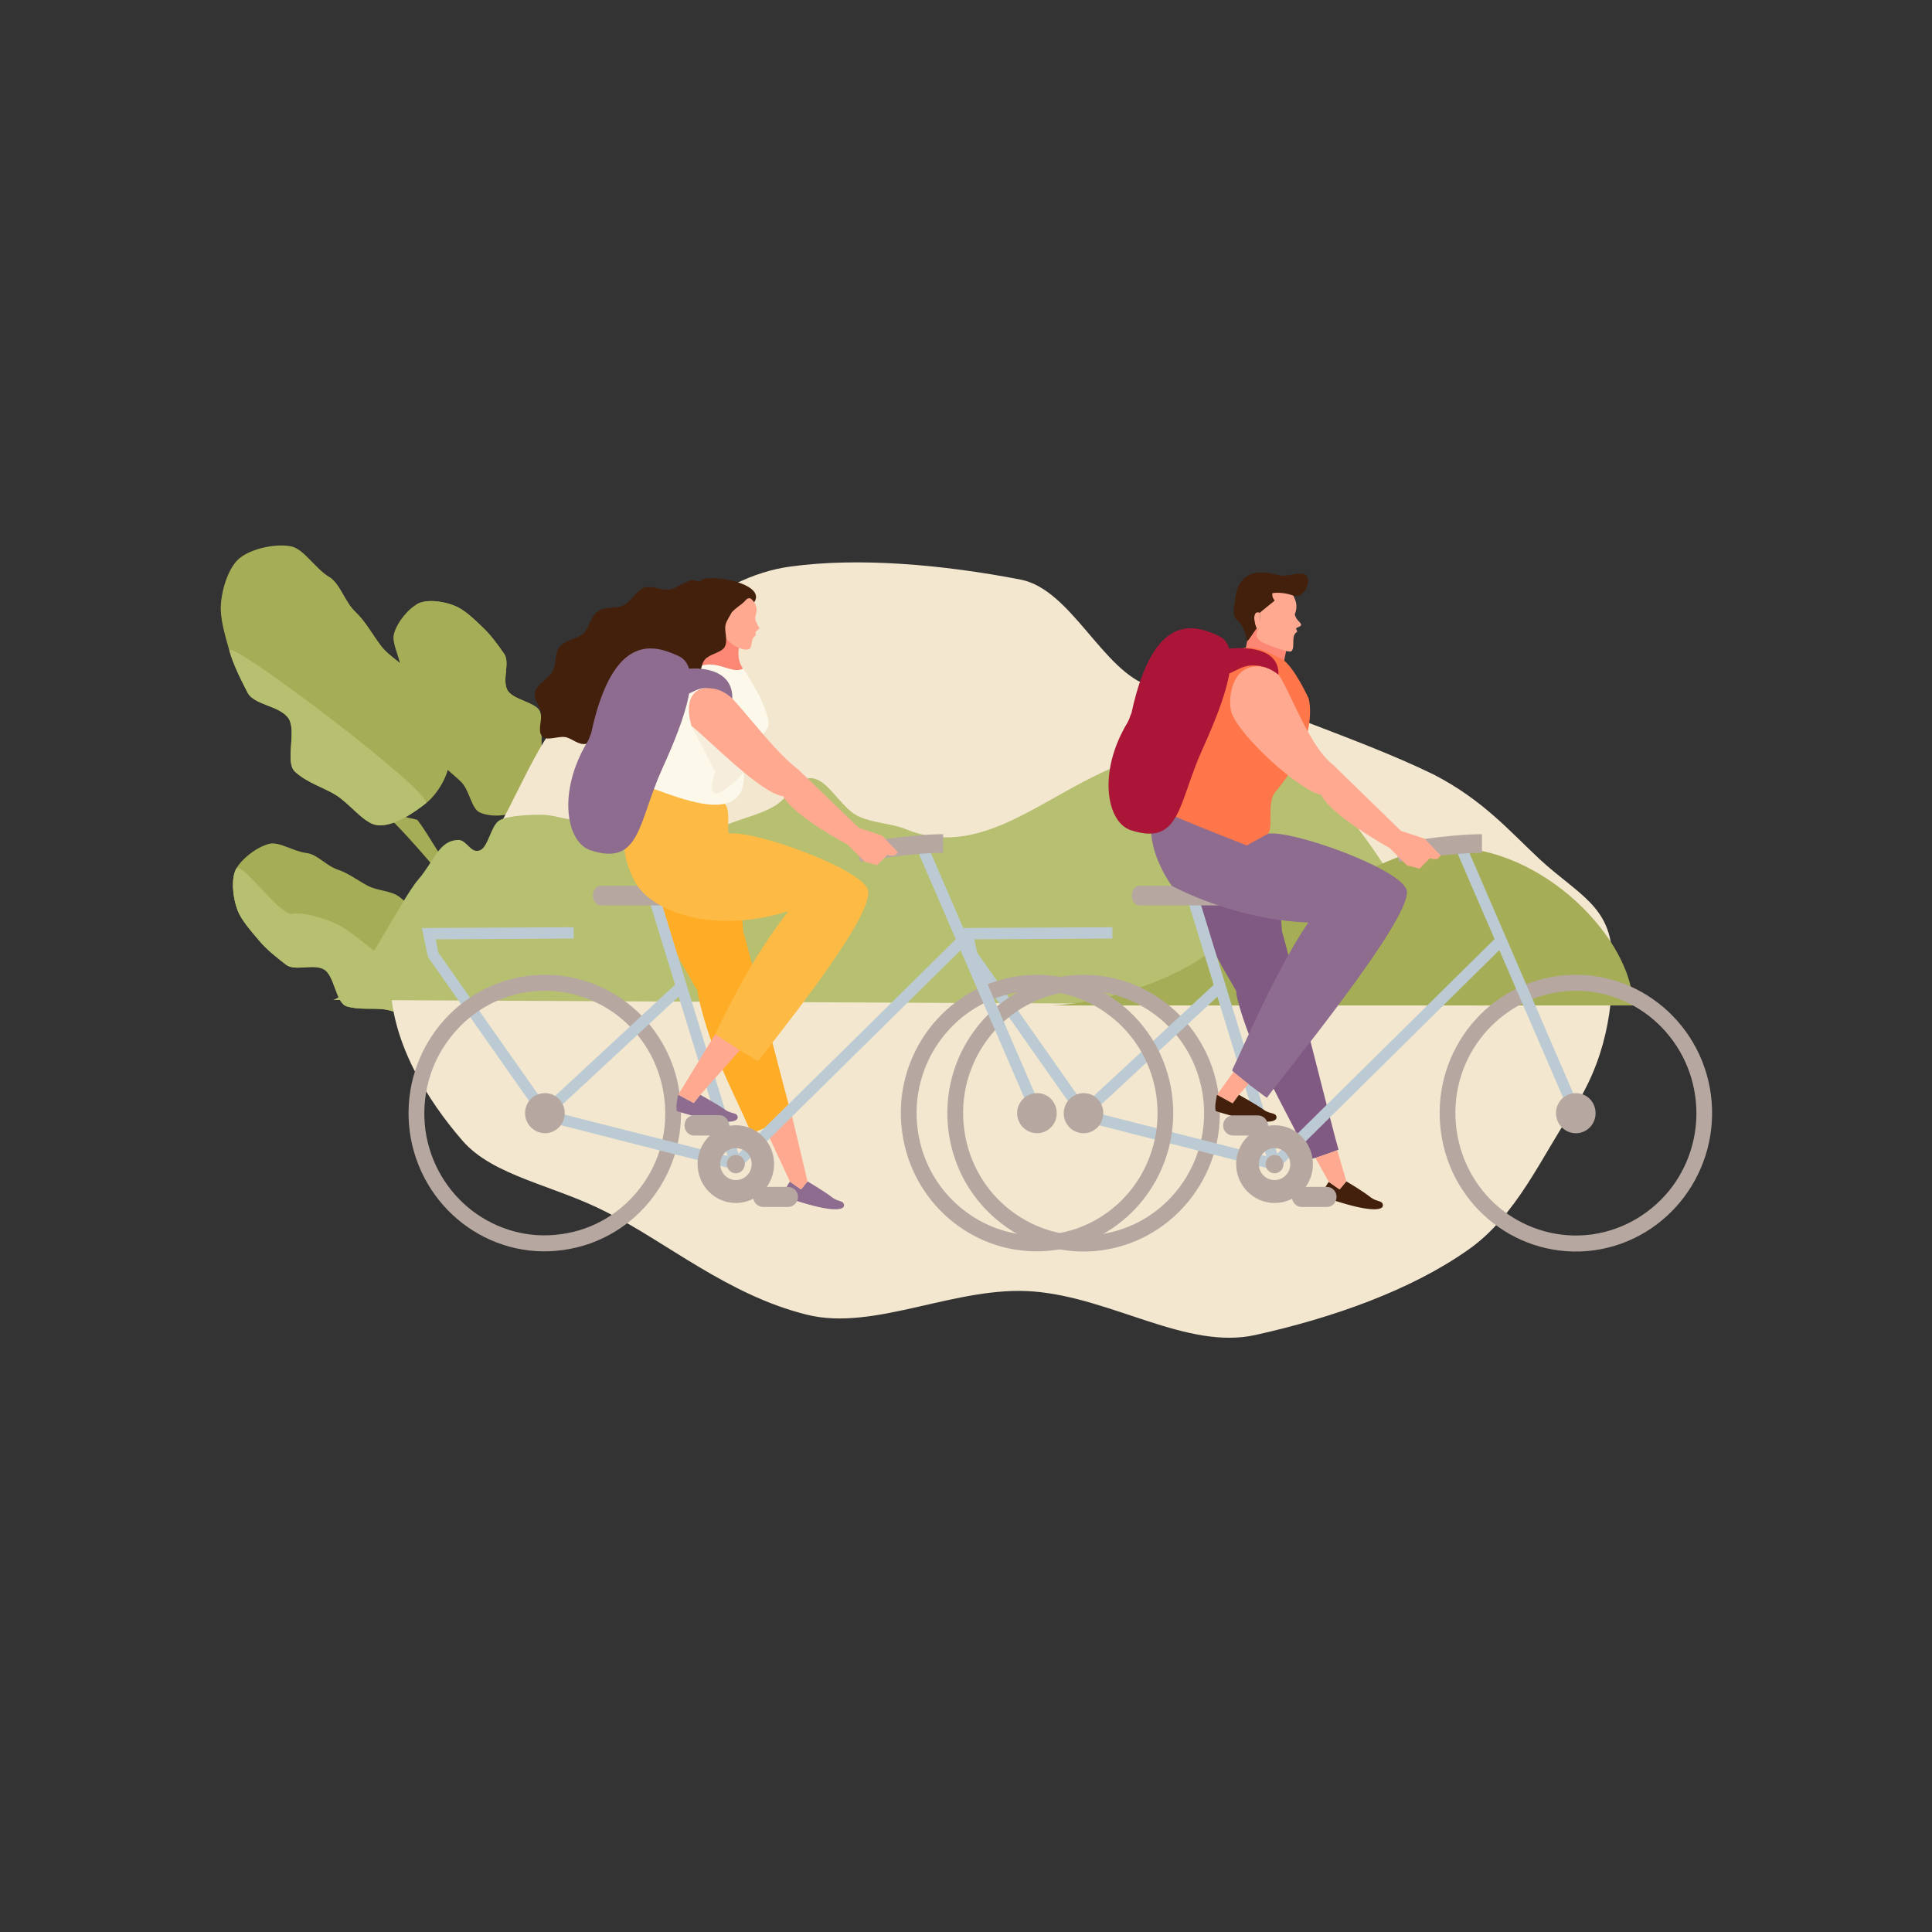 <svg xmlns="http://www.w3.org/2000/svg" width="40" zoomAndPan="magnify" viewBox="0 0 30 30" height="40"
     preserveAspectRatio="xMidYMid meet" version="1.0"><rect x="0" y="0" width="30" height="30" fill="#333333" stroke="none"/><defs><clipPath id="49de3f8864"><path d="M 3.387 8.434 L 7 8.434 L 7 13 L 3.387 13 Z M 3.387 8.434 " clip-rule="nonzero"/></clipPath><clipPath id="ec90bca7ce"><path d="M 5 8.434 L 7 8.434 L 7 13 L 5 13 Z M 5 8.434 " clip-rule="nonzero"/></clipPath><clipPath id="b122454aae"><path d="M 3.387 10 L 7 10 L 7 13 L 3.387 13 Z M 3.387 10 " clip-rule="nonzero"/></clipPath><clipPath id="fac00af131"><path d="M 3.387 13 L 8 13 L 8 16 L 3.387 16 Z M 3.387 13 " clip-rule="nonzero"/></clipPath><clipPath id="94f5057be3"><path d="M 6.051 8.711 L 25.047 8.711 L 25.047 20.773 L 6.051 20.773 Z M 6.051 8.711 " clip-rule="nonzero"/></clipPath><clipPath id="6134d943de"><path d="M 22.328 15.137 L 26.586 15.137 L 26.586 19.453 L 22.328 19.453 Z M 22.328 15.137 " clip-rule="nonzero"/></clipPath><clipPath id="a7d96f05aa"><path d="M 19 8.434 L 21 8.434 L 21 10 L 19 10 Z M 19 8.434 " clip-rule="nonzero"/></clipPath><clipPath id="636c23fd37"><path d="M 8 8.434 L 12 8.434 L 12 12 L 8 12 Z M 8 8.434 " clip-rule="nonzero"/></clipPath></defs><path fill="#a5ad56" d="M 6.922 15.422 C 7.289 15.441 7.605 15.348 7.977 15.449 C 8.305 15.535 8.621 15.762 8.887 15.977 C 8.996 16.066 9.09 16.188 9.215 16.25 C 9.242 16.238 9.301 16.18 9.316 16.16 C 8.801 15.781 8.176 15.23 7.504 15.23 C 7.34 15.23 7.184 15.285 7.02 15.285 L 6.922 15.422 " fill-opacity="1" fill-rule="nonzero"/><path fill="#a5ad56" d="M 7.824 12.371 C 7.914 12.52 7.887 12.738 7.93 12.902 C 8 13.18 8.109 13.477 8.246 13.727 C 8.578 14.324 8.953 14.902 9.453 15.367 C 9.586 15.492 9.73 15.59 9.875 15.703 C 9.895 15.695 9.977 15.66 9.996 15.648 C 9.594 15.312 9.223 14.922 8.934 14.48 C 8.629 14.016 8.312 13.566 8.219 13 C 8.18 12.773 8.207 12.578 8.254 12.355 L 7.824 12.371 " fill-opacity="1" fill-rule="nonzero"/><path fill="#a5ad56" d="M 5.949 12.605 C 7 13.609 7.781 14.992 9.047 15.758 C 9.199 15.848 9.43 16.102 9.582 15.883 C 9.016 15.707 8.492 15.23 8.113 14.785 C 7.738 14.34 7.328 13.914 6.969 13.457 C 6.785 13.227 6.656 12.961 6.48 12.73 L 5.949 12.605 " fill-opacity="1" fill-rule="nonzero"/><g clip-path="url(#49de3f8864)"><path fill="#a5ad56" d="M 5.914 10.027 C 6.059 10.219 6.293 10.309 6.395 10.504 C 6.508 10.719 6.535 10.934 6.594 11.141 C 6.664 11.387 6.996 11.59 6.984 11.793 C 6.965 12.059 6.781 12.344 6.609 12.477 C 6.441 12.609 6.09 12.859 5.836 12.809 C 5.637 12.77 5.426 12.473 5.207 12.34 C 5.027 12.23 4.754 12.148 4.578 11.98 C 4.418 11.828 4.617 11.336 4.473 11.145 C 4.328 10.953 3.945 10.949 3.844 10.754 C 3.73 10.535 3.621 10.312 3.562 10.105 C 3.492 9.859 3.414 9.594 3.43 9.391 C 3.445 9.129 3.559 8.789 3.73 8.66 C 3.898 8.527 4.262 8.434 4.52 8.484 C 4.715 8.523 4.887 8.816 5.102 8.953 C 5.285 9.062 5.344 9.336 5.52 9.504 C 5.68 9.656 5.77 9.836 5.914 10.027 " fill-opacity="1" fill-rule="nonzero"/></g><g clip-path="url(#ec90bca7ce)"><path fill="#a5ad56" d="M 5.914 10.027 C 6.059 10.219 6.293 10.309 6.395 10.504 C 6.508 10.719 6.781 12.344 6.609 12.477 C 6.441 12.609 4.887 8.816 5.102 8.953 C 5.285 9.062 5.344 9.336 5.52 9.504 C 5.68 9.656 5.77 9.836 5.914 10.027 " fill-opacity="1" fill-rule="nonzero"/></g><g clip-path="url(#b122454aae)"><path fill="#b7bf71" d="M 6.609 12.477 C 6.441 12.609 6.09 12.859 5.836 12.809 C 5.637 12.77 5.426 12.473 5.207 12.34 C 5.027 12.23 4.754 12.148 4.578 11.98 C 4.418 11.828 4.617 11.336 4.473 11.145 C 4.328 10.953 3.945 10.949 3.844 10.754 C 3.73 10.535 3.621 10.312 3.562 10.105 C 3.492 9.859 6.781 12.344 6.609 12.477 " fill-opacity="1" fill-rule="nonzero"/></g><g clip-path="url(#fac00af131)"><path fill="#a5ad56" d="M 5.703 13.75 C 5.871 13.84 6.074 13.824 6.211 13.934 C 6.367 14.051 6.457 14.199 6.566 14.328 C 6.699 14.484 7.008 14.516 7.066 14.668 C 7.137 14.867 7.098 15.141 7.02 15.293 C 6.938 15.445 6.766 15.746 6.566 15.797 C 6.41 15.836 6.156 15.695 5.953 15.672 C 5.785 15.652 5.562 15.684 5.379 15.625 C 5.211 15.566 5.195 15.141 5.027 15.051 C 4.859 14.961 4.578 15.086 4.441 14.98 C 4.285 14.859 4.133 14.738 4.023 14.605 C 3.891 14.449 3.746 14.285 3.688 14.133 C 3.613 13.934 3.586 13.652 3.664 13.496 C 3.746 13.344 3.98 13.152 4.184 13.102 C 4.34 13.066 4.559 13.223 4.762 13.246 C 4.93 13.266 5.059 13.441 5.246 13.504 C 5.41 13.559 5.535 13.66 5.703 13.75 " fill-opacity="1" fill-rule="nonzero"/><path fill="#b7bf71" d="M 5.277 14.371 C 5.445 14.461 6.18 15.039 6.238 15.191 C 6.312 15.387 7.098 15.141 7.02 15.293 C 6.938 15.445 6.766 15.746 6.566 15.797 C 6.41 15.836 6.156 15.695 5.953 15.672 C 5.785 15.652 5.562 15.684 5.379 15.625 C 5.211 15.566 5.195 15.141 5.027 15.051 C 4.859 14.961 4.578 15.086 4.441 14.98 C 4.285 14.859 4.133 14.738 4.023 14.605 C 3.891 14.449 3.746 14.285 3.688 14.133 C 3.613 13.934 3.586 13.652 3.664 13.496 C 3.746 13.344 4.348 14.242 4.551 14.191 C 4.707 14.152 5.109 14.281 5.277 14.371 " fill-opacity="1" fill-rule="nonzero"/></g><path fill="#a5ad56" d="M 6.656 11.301 C 6.734 11.465 6.715 11.652 6.805 11.789 C 6.91 11.938 7.043 12.027 7.156 12.137 C 7.293 12.266 7.316 12.559 7.453 12.617 C 7.633 12.695 7.883 12.668 8.027 12.598 C 8.168 12.527 8.453 12.375 8.504 12.184 C 8.543 12.039 8.422 11.797 8.41 11.605 C 8.395 11.445 8.438 11.234 8.387 11.059 C 8.34 10.902 7.949 10.871 7.875 10.707 C 7.797 10.547 7.922 10.285 7.828 10.152 C 7.723 10 7.613 9.852 7.5 9.746 C 7.363 9.613 7.215 9.473 7.078 9.414 C 6.898 9.336 6.641 9.301 6.496 9.371 C 6.352 9.441 6.168 9.652 6.117 9.844 C 6.078 9.988 6.211 10.203 6.227 10.395 C 6.238 10.555 6.398 10.684 6.449 10.859 C 6.492 11.02 6.582 11.141 6.656 11.301 " fill-opacity="1" fill-rule="nonzero"/><path fill="#a5ad56" d="M 6.496 9.371 C 6.641 9.301 6.898 9.336 7.078 9.414 C 7.215 9.473 7.363 9.613 7.5 9.746 C 7.613 9.852 7.723 10 7.828 10.152 C 7.922 10.285 7.797 10.547 7.875 10.707 C 7.949 10.871 8.34 10.902 8.387 11.059 C 8.438 11.234 8.395 11.445 8.41 11.605 C 8.422 11.797 8.543 12.039 8.504 12.184 C 8.453 12.375 8.168 12.527 8.027 12.598 L 6.465 9.387 C 6.477 9.379 6.488 9.375 6.496 9.371 " fill-opacity="1" fill-rule="nonzero"/><g clip-path="url(#94f5057be3)"><path fill="#f3e7d0" d="M 25.035 14.875 C 25.02 14.07 24.504 13.891 23.91 13.344 C 23.441 12.906 23.031 12.426 22.27 12.031 C 21.633 11.719 20.926 11.457 20.133 11.152 C 19.434 10.891 18.656 10.883 17.867 10.656 C 17.133 10.445 16.637 9.152 15.848 9 C 14.641 8.766 13.332 8.652 12.277 8.797 C 11.066 8.957 10.137 10.012 9.242 10.648 C 8.449 11.191 8.188 12.066 7.734 12.859 C 7.23 13.734 6.051 14.422 6.066 15.293 C 6.086 16.203 6.645 17.094 7.18 17.711 C 7.66 18.266 8.602 18.402 9.414 18.82 C 10.336 19.277 11.297 20.109 12.527 20.414 C 13.586 20.68 14.855 19.953 16.059 20.055 C 17.273 20.156 18.434 20.965 19.492 20.73 C 20.691 20.465 21.906 20.035 22.793 19.41 C 23.547 18.887 23.945 17.949 24.395 17.281 C 24.945 16.465 25.055 15.629 25.035 14.875 " fill-opacity="1" fill-rule="nonzero"/></g><path fill="#b7bf71" d="M 5.172 15.527 C 5.52 15.441 6.203 13.996 6.496 13.656 C 6.742 13.371 6.816 13.047 7.117 13.043 C 7.25 13.039 7.312 13.27 7.461 13.199 C 7.582 13.141 7.625 12.82 7.75 12.742 C 7.875 12.66 8.289 12.648 8.434 12.652 C 8.707 12.664 8.852 12.785 9.117 12.691 C 9.391 12.59 9.535 12.594 9.824 12.629 C 10.074 12.66 10.348 12.457 10.586 12.547 C 10.941 12.688 10.898 12.992 11.258 12.82 C 11.496 12.711 11.777 12.66 12.016 12.523 C 12.277 12.379 12.398 11.988 12.688 12.105 C 12.895 12.188 13.094 12.566 13.324 12.672 C 13.57 12.789 13.828 12.777 14.074 12.879 C 15.121 13.305 16.008 12.535 17.004 12.047 C 17.375 11.863 17.613 11.781 17.988 11.922 C 18.547 12.133 18.762 11.789 19.285 11.574 C 20.039 11.266 21.457 13.242 21.836 14.043 C 21.941 14.27 22.918 15.426 23.047 15.613 L 5.172 15.527 " fill-opacity="1" fill-rule="nonzero"/><path fill="#a5ad56" d="M 16.328 15.613 C 17.25 15.578 19.016 15.027 19.211 14.195 C 20.605 14.176 21.289 13.188 22.461 13.16 C 23.984 13.129 25.367 14.629 25.355 15.613 L 16.328 15.613 " fill-opacity="1" fill-rule="nonzero"/><path fill="#805a82" d="M 19.906 14.461 C 19.883 13.836 19.566 12.711 19.375 12.637 C 18.863 12.582 16.977 11.617 19.195 15.387 C 19.199 15.414 19.199 15.438 19.203 15.461 C 19.418 16.383 20.039 17.336 20.324 17.996 C 20.336 18.027 20.785 17.852 20.785 17.852 C 20.703 17.594 19.984 14.703 19.906 14.461 " fill-opacity="1" fill-rule="nonzero"/><path fill="#43200c" d="M 21.281 18.59 C 21.375 18.664 21.457 18.637 21.473 18.703 C 21.496 18.805 21.254 18.836 20.535 18.578 C 20.512 18.516 20.633 18.352 20.633 18.352 L 20.801 18.469 L 20.906 18.344 C 20.906 18.344 21.176 18.504 21.281 18.59 " fill-opacity="1" fill-rule="nonzero"/><path fill="#ffaa90" d="M 20.906 18.344 L 20.801 18.469 L 20.633 18.352 L 20.426 17.98 L 20.766 17.863 L 20.906 18.344 " fill-opacity="1" fill-rule="nonzero"/><path fill="#bccbd3" d="M 15.008 14.859 L 14.918 14.41 L 17.273 14.398 L 17.273 14.574 L 15.129 14.586 L 15.172 14.789 L 16.883 17.223 L 16.742 17.324 L 15.008 14.859 " fill-opacity="1" fill-rule="nonzero"/><g clip-path="url(#6134d943de)"><path fill="#b6a8a0" d="M 25.602 15.773 C 25.219 15.477 24.727 15.332 24.215 15.402 C 23.703 15.477 23.27 15.75 22.98 16.137 C 22.688 16.523 22.547 17.023 22.617 17.543 C 22.688 18.062 22.957 18.504 23.336 18.797 C 23.719 19.09 24.211 19.238 24.723 19.168 C 25.234 19.094 25.668 18.82 25.961 18.434 C 26.25 18.047 26.395 17.547 26.324 17.027 C 26.254 16.508 25.98 16.066 25.602 15.773 Z M 26.566 16.992 C 26.723 18.168 25.914 19.25 24.758 19.414 C 23.598 19.574 22.531 18.75 22.375 17.578 C 22.215 16.402 23.023 15.32 24.184 15.156 C 25.34 14.996 26.406 15.82 26.566 16.992 " fill-opacity="1" fill-rule="nonzero"/></g><path fill="#b6a8a0" d="M 17.957 15.773 C 17.574 15.477 17.086 15.332 16.57 15.402 C 16.059 15.477 15.625 15.75 15.336 16.137 C 15.047 16.523 14.902 17.023 14.973 17.543 C 15.043 18.062 15.312 18.504 15.695 18.797 C 16.078 19.09 16.566 19.238 17.078 19.168 C 17.594 19.094 18.027 18.82 18.316 18.434 C 18.605 18.047 18.75 17.547 18.68 17.027 C 18.609 16.508 18.34 16.066 17.957 15.773 Z M 18.922 16.992 C 19.082 18.168 18.27 19.25 17.113 19.414 C 15.957 19.574 14.887 18.75 14.73 17.578 C 14.57 16.402 15.383 15.32 16.539 15.156 C 17.695 14.996 18.762 15.82 18.922 16.992 " fill-opacity="1" fill-rule="nonzero"/><path fill="#bccbd3" d="M 22.625 13.234 L 22.781 13.16 L 24.547 17.25 L 24.391 17.32 L 22.625 13.234 " fill-opacity="1" fill-rule="nonzero"/><path fill="#b6a8a0" d="M 23.012 12.953 C 22.418 12.957 21.652 13.102 21.648 13.102 L 21.727 13.383 C 21.727 13.383 21.773 13.375 21.855 13.359 C 22.09 13.32 22.617 13.242 23.012 13.242 L 23.012 12.953 " fill-opacity="1" fill-rule="nonzero"/><path fill="#bccbd3" d="M 16.766 17.219 L 18.906 15.238 L 18.988 15.398 L 16.883 17.352 L 16.766 17.219 " fill-opacity="1" fill-rule="nonzero"/><path fill="#bccbd3" d="M 16.848 17.418 L 16.891 17.246 L 19.766 17.98 L 23.215 14.574 L 23.336 14.699 L 19.816 18.176 L 16.848 17.418 " fill-opacity="1" fill-rule="nonzero"/><path fill="#bccbd3" d="M 18.441 13.973 L 18.609 13.922 L 19.875 18.051 L 19.711 18.102 L 18.441 13.973 " fill-opacity="1" fill-rule="nonzero"/><path fill="#b6a8a0" d="M 24.164 17.328 C 24.188 17.5 24.344 17.617 24.512 17.594 C 24.68 17.57 24.797 17.414 24.773 17.242 C 24.75 17.07 24.594 16.953 24.426 16.977 C 24.258 17 24.141 17.156 24.164 17.328 " fill-opacity="1" fill-rule="nonzero"/><path fill="#b6a8a0" d="M 16.52 17.328 C 16.543 17.5 16.699 17.617 16.867 17.594 C 17.035 17.57 17.152 17.414 17.129 17.242 C 17.105 17.07 16.953 16.953 16.785 16.977 C 16.617 17 16.5 17.156 16.52 17.328 " fill-opacity="1" fill-rule="nonzero"/><path fill="#b6a8a0" d="M 19.547 18.078 C 19.547 17.941 19.656 17.828 19.793 17.828 C 19.926 17.828 20.035 17.941 20.035 18.078 C 20.035 18.215 19.926 18.324 19.793 18.324 C 19.656 18.324 19.547 18.215 19.547 18.078 Z M 19.195 18.078 C 19.195 18.41 19.465 18.68 19.793 18.68 C 20.121 18.68 20.387 18.41 20.387 18.078 C 20.387 17.742 20.121 17.473 19.793 17.473 C 19.465 17.473 19.195 17.742 19.195 18.078 " fill-opacity="1" fill-rule="nonzero"/><path fill="#b6a8a0" d="M 19.652 18.078 C 19.652 18.156 19.715 18.219 19.793 18.219 C 19.867 18.219 19.93 18.156 19.93 18.078 C 19.93 18 19.867 17.934 19.793 17.934 C 19.715 17.934 19.652 18 19.652 18.078 " fill-opacity="1" fill-rule="nonzero"/><path fill="#b6a8a0" d="M 19.367 13.906 C 19.367 13.992 19.316 14.059 19.25 14.059 L 17.691 14.059 C 17.625 14.059 17.574 13.992 17.574 13.906 C 17.574 13.824 17.625 13.754 17.691 13.754 L 19.25 13.754 C 19.316 13.754 19.367 13.824 19.367 13.906 " fill-opacity="1" fill-rule="nonzero"/><path fill="#8e6c8f" d="M 19.688 12.945 C 19.641 12.91 19.742 12.348 19.59 12.262 C 19.062 11.973 18.312 12.082 18.25 12.176 C 17.438 12.746 18.195 13.754 18.195 13.754 C 18.195 13.754 19.223 14.328 20.477 14.328 C 21.188 14.105 21.773 14.051 21.844 13.832 C 21.793 13.508 20.082 12.887 19.688 12.945 " fill-opacity="1" fill-rule="nonzero"/><path fill="#8e6c8f" d="M 20.539 14.02 C 19.945 14.75 19.402 16.055 19.133 16.617 C 19.117 16.645 19.672 17.047 19.672 17.047 C 19.824 16.82 21.93 14.27 21.844 13.832 C 21.82 13.715 21.184 13.367 20.539 14.02 " fill-opacity="1" fill-rule="nonzero"/><path fill="#ffaa90" d="M 19.238 17 L 19.141 17.133 L 18.898 17 L 19.152 16.645 L 19.387 16.832 L 19.238 17 " fill-opacity="1" fill-rule="nonzero"/><path fill="#43200c" d="M 19.625 17.234 C 19.719 17.301 19.801 17.273 19.82 17.336 C 19.848 17.438 19.605 17.48 18.879 17.254 C 18.852 17.191 18.898 17 18.898 17 L 19.141 17.133 L 19.238 17 C 19.238 17 19.512 17.152 19.625 17.234 " fill-opacity="1" fill-rule="nonzero"/><path fill="#b6a8a0" d="M 19.688 17.477 C 19.688 17.562 19.617 17.633 19.531 17.633 L 19.148 17.633 C 19.062 17.633 18.992 17.562 18.992 17.477 C 18.992 17.391 19.062 17.32 19.148 17.32 L 19.531 17.32 C 19.617 17.32 19.688 17.391 19.688 17.477 " fill-opacity="1" fill-rule="nonzero"/><path fill="#b6a8a0" d="M 20.754 18.586 C 20.754 18.672 20.688 18.742 20.602 18.742 L 20.215 18.742 C 20.129 18.742 20.062 18.672 20.062 18.586 C 20.062 18.5 20.129 18.43 20.215 18.43 L 20.602 18.43 C 20.688 18.43 20.754 18.5 20.754 18.586 " fill-opacity="1" fill-rule="nonzero"/><path fill="#fc8775" d="M 19.34 10.086 L 19.934 10.289 L 20.027 9.836 L 19.426 9.652 L 19.34 10.086 " fill-opacity="1" fill-rule="nonzero"/><path fill="#ffaa90" d="M 19.562 9.645 C 19.57 9.512 19.543 9.297 19.598 9.207 C 19.664 9.102 19.793 9.094 19.902 9.094 C 20.012 9.094 20.051 9.148 20.09 9.266 C 20.098 9.289 20.168 9.391 20.105 9.539 C 20.125 9.629 20.191 9.656 20.203 9.695 C 20.211 9.715 20.176 9.734 20.133 9.75 C 20.113 9.758 20.148 9.797 20.141 9.812 C 20.035 9.871 20.121 10.055 20.051 10.113 C 20.012 10.145 19.617 9.992 19.578 9.961 C 19.449 9.852 19.547 9.816 19.562 9.645 " fill-opacity="1" fill-rule="nonzero"/><path fill="#ffaa90" d="M 19.562 9.512 C 19.43 9.426 19.465 9.672 19.492 9.727 C 19.504 9.746 19.543 9.797 19.57 9.801 L 19.562 9.512 " fill-opacity="1" fill-rule="nonzero"/><g clip-path="url(#a7d96f05aa)"><path fill="#43200c" d="M 19.23 9.625 C 19.332 9.754 19.367 9.953 19.367 9.953 L 19.387 9.934 C 19.461 9.828 19.469 9.816 19.512 9.754 C 19.48 9.703 19.43 9.465 19.562 9.512 C 19.594 9.484 19.793 9.324 19.793 9.324 C 19.793 9.324 19.586 9.391 19.758 9.211 C 19.859 9.191 20.008 9.219 20.086 9.25 C 20.27 9.324 20.434 8.891 20.188 8.906 C 20 8.918 19.969 8.965 19.805 8.922 C 19.164 8.738 19.109 9.348 19.23 9.625 " fill-opacity="1" fill-rule="nonzero"/></g><path fill="#43200c" d="M 19.242 9.16 C 19.18 9.289 19.125 9.48 19.18 9.602 C 19.352 9.742 19.367 9.953 19.367 9.953 L 19.387 9.934 C 19.461 9.828 19.469 9.816 19.512 9.754 C 19.48 9.703 19.43 9.465 19.562 9.512 C 19.594 9.484 19.793 9.324 19.793 9.324 C 19.793 9.324 19.746 9.277 19.758 9.211 C 19.645 9.145 19.344 9.055 19.242 9.16 " fill-opacity="1" fill-rule="nonzero"/><path fill="#fe764a" d="M 20.32 10.844 C 20.32 10.844 20.508 11.461 19.801 12.301 C 19.668 12.457 19.777 12.879 19.688 12.945 C 19.68 12.957 19.367 13.117 19.363 13.129 C 18.246 12.691 17.852 12.527 17.754 12.395 C 17.684 12.297 18.203 11.633 18.328 11.305 C 18.41 11.086 18.824 10.379 19.016 10.223 C 19.344 9.949 19.527 10.051 19.914 10.238 C 20.098 10.359 20.32 10.844 20.32 10.844 " fill-opacity="1" fill-rule="nonzero"/><path fill="#ffaa90" d="M 22.121 13.023 L 21.754 12.902 L 20.691 11.867 C 20.285 11.555 19.945 10.477 19.789 10.41 C 19.133 10.133 19.047 10.852 19.125 11.074 C 19.266 11.449 20.176 12.273 20.516 12.344 C 20.668 12.664 21.578 13.168 21.578 13.168 L 21.848 13.438 L 22.043 13.488 L 22.207 13.324 C 22.207 13.324 22.266 13.355 22.328 13.332 L 22.371 13.285 L 22.121 13.023 " fill-opacity="1" fill-rule="nonzero"/><path fill="#ab1638" d="M 17.57 11.07 C 17.547 11.121 17.535 11.172 17.508 11.219 C 17.035 12.004 17.191 12.773 17.559 12.891 C 18.336 13.145 18.293 12.465 18.672 11.633 C 19.051 10.797 19.297 10.051 18.926 9.875 C 18.555 9.703 17.914 9.484 17.57 11.07 " fill-opacity="1" fill-rule="nonzero"/><path fill="#ab1638" d="M 19.055 10.074 C 19.344 10.043 19.863 10.055 19.852 10.477 C 19.719 10.371 19.562 10.312 19.371 10.34 C 19.258 10.359 19.137 10.449 19.027 10.48 L 19.055 10.074 " fill-opacity="1" fill-rule="nonzero"/><path fill="#ffac27" d="M 11.539 14.461 C 11.516 13.836 11.203 12.711 11.008 12.641 C 10.496 12.582 8.609 11.617 10.832 15.387 C 10.832 15.414 10.836 15.438 10.84 15.461 C 11.051 16.383 11.379 16.926 11.664 17.59 C 11.676 17.617 12.297 17.324 12.297 17.324 C 12.211 17.066 11.617 14.699 11.539 14.461 " fill-opacity="1" fill-rule="nonzero"/><path fill="#8e6c8f" d="M 12.918 18.59 C 13.008 18.664 13.09 18.637 13.105 18.703 C 13.129 18.805 12.887 18.836 12.168 18.578 C 12.145 18.516 12.266 18.348 12.266 18.348 L 12.438 18.469 L 12.539 18.344 C 12.539 18.344 12.809 18.504 12.918 18.59 " fill-opacity="1" fill-rule="nonzero"/><path fill="#ffaa90" d="M 12.539 18.344 L 12.438 18.469 L 12.266 18.348 L 11.879 17.516 L 12.297 17.324 L 12.539 18.344 " fill-opacity="1" fill-rule="nonzero"/><path fill="#bccbd3" d="M 6.645 14.859 L 6.551 14.41 L 8.906 14.398 L 8.91 14.574 L 6.766 14.586 L 6.805 14.789 L 8.516 17.223 L 8.375 17.324 L 6.645 14.859 " fill-opacity="1" fill-rule="nonzero"/><path fill="#b6a8a0" d="M 17.234 15.773 C 16.852 15.477 16.359 15.332 15.848 15.402 C 15.336 15.473 14.902 15.75 14.613 16.137 C 14.324 16.523 14.18 17.023 14.25 17.543 C 14.32 18.062 14.59 18.504 14.973 18.797 C 15.352 19.09 15.844 19.238 16.355 19.164 C 16.867 19.094 17.305 18.82 17.594 18.434 C 17.883 18.047 18.027 17.547 17.957 17.027 C 17.887 16.508 17.617 16.066 17.234 15.773 Z M 18.199 16.992 C 18.355 18.168 17.547 19.25 16.391 19.41 C 15.23 19.574 14.164 18.75 14.008 17.574 C 13.848 16.402 14.66 15.32 15.816 15.156 C 16.973 14.996 18.039 15.816 18.199 16.992 " fill-opacity="1" fill-rule="nonzero"/><path fill="#b6a8a0" d="M 9.594 15.773 C 9.211 15.477 8.719 15.332 8.207 15.402 C 7.695 15.473 7.262 15.75 6.973 16.137 C 6.68 16.523 6.539 17.023 6.605 17.543 C 6.676 18.062 6.949 18.504 7.328 18.797 C 7.711 19.09 8.203 19.238 8.715 19.164 C 9.227 19.094 9.66 18.82 9.949 18.434 C 10.242 18.047 10.383 17.547 10.312 17.027 C 10.242 16.508 9.973 16.066 9.594 15.773 Z M 10.555 16.992 C 10.715 18.168 9.906 19.25 8.746 19.41 C 7.59 19.574 6.523 18.75 6.363 17.574 C 6.207 16.402 7.016 15.32 8.172 15.156 C 9.332 14.996 10.398 15.816 10.555 16.992 " fill-opacity="1" fill-rule="nonzero"/><path fill="#bccbd3" d="M 14.258 13.234 L 14.418 13.16 L 16.184 17.25 L 16.023 17.32 L 14.258 13.234 " fill-opacity="1" fill-rule="nonzero"/><path fill="#b6a8a0" d="M 14.645 12.953 C 14.055 12.957 13.289 13.102 13.281 13.102 L 13.359 13.383 C 13.359 13.383 13.406 13.375 13.488 13.359 C 13.727 13.32 14.254 13.242 14.645 13.242 L 14.645 12.953 " fill-opacity="1" fill-rule="nonzero"/><path fill="#bccbd3" d="M 8.402 17.219 L 10.539 15.238 L 10.621 15.398 L 8.52 17.348 L 8.402 17.219 " fill-opacity="1" fill-rule="nonzero"/><path fill="#bccbd3" d="M 8.48 17.414 L 8.523 17.246 L 11.402 17.977 L 14.852 14.574 L 14.973 14.699 L 11.453 18.172 L 8.48 17.414 " fill-opacity="1" fill-rule="nonzero"/><path fill="#bccbd3" d="M 10.078 13.973 L 10.242 13.922 L 11.508 18.051 L 11.344 18.102 L 10.078 13.973 " fill-opacity="1" fill-rule="nonzero"/><path fill="#b6a8a0" d="M 15.797 17.328 C 15.82 17.496 15.977 17.617 16.145 17.594 C 16.312 17.57 16.43 17.414 16.406 17.242 C 16.383 17.07 16.23 16.953 16.062 16.977 C 15.895 17 15.773 17.156 15.797 17.328 " fill-opacity="1" fill-rule="nonzero"/><path fill="#b6a8a0" d="M 8.156 17.328 C 8.18 17.496 8.336 17.617 8.504 17.594 C 8.672 17.57 8.789 17.414 8.766 17.242 C 8.742 17.07 8.586 16.953 8.418 16.977 C 8.25 17 8.133 17.156 8.156 17.328 " fill-opacity="1" fill-rule="nonzero"/><path fill="#b6a8a0" d="M 11.184 18.074 C 11.184 17.938 11.293 17.828 11.426 17.828 C 11.562 17.828 11.672 17.938 11.672 18.074 C 11.672 18.215 11.562 18.324 11.426 18.324 C 11.293 18.324 11.184 18.215 11.184 18.074 Z M 10.832 18.074 C 10.832 18.41 11.098 18.68 11.426 18.68 C 11.754 18.68 12.02 18.41 12.02 18.074 C 12.02 17.742 11.754 17.473 11.426 17.473 C 11.098 17.473 10.832 17.742 10.832 18.074 " fill-opacity="1" fill-rule="nonzero"/><path fill="#b6a8a0" d="M 11.285 18.074 C 11.285 18.152 11.348 18.219 11.426 18.219 C 11.504 18.219 11.566 18.152 11.566 18.074 C 11.566 17.996 11.504 17.934 11.426 17.934 C 11.348 17.934 11.285 17.996 11.285 18.074 " fill-opacity="1" fill-rule="nonzero"/><path fill="#b6a8a0" d="M 11.004 13.906 C 11.004 13.992 10.949 14.059 10.887 14.059 L 9.324 14.059 C 9.262 14.059 9.207 13.992 9.207 13.906 C 9.207 13.824 9.262 13.754 9.324 13.754 L 10.887 13.754 C 10.949 13.754 11.004 13.824 11.004 13.906 " fill-opacity="1" fill-rule="nonzero"/><path fill="#fdbb45" d="M 11.324 12.945 C 11.277 12.91 11.355 12.562 11.25 12.48 C 10.723 12.188 9.957 12.07 9.898 12.164 C 9.824 12.613 9.523 13.031 9.828 13.625 C 9.992 14.074 10.938 14.547 12.238 14.152 C 12.953 13.93 13.41 14.051 13.48 13.832 C 13.43 13.508 11.715 12.887 11.324 12.945 " fill-opacity="1" fill-rule="nonzero"/><path fill="#fdbb45" d="M 12.344 14.02 C 11.75 14.75 11.375 15.5 11.105 16.059 C 11.09 16.09 11.777 16.477 11.777 16.477 C 11.926 16.254 13.562 14.27 13.48 13.832 C 13.457 13.715 12.988 13.367 12.344 14.02 " fill-opacity="1" fill-rule="nonzero"/><path fill="#ffaa90" d="M 10.875 17 L 10.773 17.129 L 10.531 17 L 11.105 16.059 L 11.488 16.309 L 10.875 17 " fill-opacity="1" fill-rule="nonzero"/><path fill="#8e6c8f" d="M 11.258 17.23 C 11.355 17.301 11.434 17.27 11.453 17.336 C 11.48 17.438 11.238 17.48 10.512 17.254 C 10.484 17.191 10.531 17 10.531 17 L 10.773 17.129 L 10.875 17 C 10.875 17 11.148 17.152 11.258 17.23 " fill-opacity="1" fill-rule="nonzero"/><path fill="#fc8775" d="M 11.047 9.82 C 11.082 9.781 11.125 9.707 11.207 9.699 C 11.293 9.703 11.465 9.906 11.504 9.949 C 11.402 10.23 11.539 10.383 11.539 10.383 C 11.539 10.383 11.398 10.5 11.223 10.508 C 11.047 10.512 10.816 10.379 10.816 10.379 C 10.816 10.379 11.117 10.105 11.047 9.82 " fill-opacity="1" fill-rule="nonzero"/><path fill="#ffaa90" d="M 11.223 9.719 C 11.219 9.59 11.418 9.273 11.52 9.27 C 11.617 9.27 11.66 9.27 11.719 9.367 C 11.781 9.473 11.727 9.543 11.727 9.602 C 11.727 9.648 11.77 9.711 11.793 9.754 C 11.781 9.777 11.734 9.809 11.734 9.809 C 11.734 9.809 11.727 9.852 11.738 9.867 C 11.699 9.887 11.691 9.91 11.68 9.945 C 11.668 9.992 11.664 10.059 11.641 10.074 C 11.57 10.121 11.41 10.035 11.375 10.008 C 11.254 9.91 11.223 9.875 11.223 9.719 " fill-opacity="1" fill-rule="nonzero"/><path fill="#fcf9eb" d="M 10 12.199 C 10.445 12.34 11.293 12.742 11.512 12.281 C 11.594 12.105 11.523 11.758 11.523 11.758 C 11.523 11.758 11.898 11.379 11.926 11.285 C 11.988 11.051 11.551 10.387 11.539 10.383 C 11.266 10.52 10.949 9.926 10.332 10.84 C 10.332 10.84 9.445 12.027 10 12.199 " fill-opacity="1" fill-rule="nonzero"/><g clip-path="url(#636c23fd37)"><path fill="#43200c" d="M 10.883 9.012 C 10.875 9.016 10.867 9.027 10.859 9.039 C 10.836 9.023 10.809 9.012 10.777 9.012 C 10.664 9 10.523 9.137 10.391 9.156 C 10.273 9.176 10.133 9.082 10.004 9.125 C 9.887 9.164 9.805 9.336 9.684 9.398 C 9.574 9.457 9.398 9.414 9.285 9.492 C 9.176 9.57 9.148 9.75 9.059 9.836 C 8.957 9.926 8.773 9.941 8.691 10.043 C 8.605 10.148 8.645 10.316 8.582 10.422 C 8.52 10.539 8.344 10.621 8.312 10.734 C 8.273 10.863 8.395 10.973 8.402 11.074 C 8.414 11.195 8.344 11.363 8.422 11.438 C 8.496 11.508 8.656 11.43 8.773 11.445 C 8.871 11.457 8.98 11.574 9.098 11.551 C 9.195 11.531 9.273 11.375 9.383 11.332 C 9.484 11.297 9.629 11.367 9.73 11.316 C 9.824 11.27 9.859 11.109 9.957 11.051 C 10.047 10.996 10.203 11.043 10.293 10.98 C 10.383 10.918 10.398 10.75 10.48 10.684 C 10.57 10.613 10.73 10.637 10.809 10.566 C 10.891 10.488 10.875 10.324 10.945 10.242 C 11.023 10.152 11.195 10.137 11.25 10.051 C 11.312 9.945 11.242 9.801 11.266 9.703 C 11.281 9.637 11.332 9.57 11.363 9.508 C 11.395 9.473 11.43 9.445 11.465 9.418 C 11.609 9.316 11.574 9.293 11.641 9.289 C 11.664 9.293 11.688 9.324 11.711 9.352 C 11.91 9.059 11.016 8.902 10.883 9.012 " fill-opacity="1" fill-rule="nonzero"/></g><path fill="#f6eddc" d="M 11.098 12.316 C 10.992 12.273 11.105 11.988 11.105 11.988 L 10.738 11.273 L 11.551 11.992 C 11.551 11.992 11.219 12.367 11.098 12.316 " fill-opacity="1" fill-rule="nonzero"/><path fill="#ffaa90" d="M 13.699 12.977 L 13.336 12.855 L 12.395 11.949 C 11.941 11.605 11.355 10.734 11.191 10.699 C 10.496 10.551 10.738 11.273 10.738 11.273 C 11.023 11.5 11.82 12.324 12.16 12.363 C 12.336 12.68 13.164 13.117 13.164 13.117 L 13.43 13.383 L 13.621 13.434 L 13.781 13.273 C 13.781 13.273 13.836 13.301 13.902 13.277 L 13.941 13.234 L 13.699 12.977 " fill-opacity="1" fill-rule="nonzero"/><path fill="#b6a8a0" d="M 11.32 17.477 C 11.32 17.562 11.254 17.633 11.168 17.633 L 10.781 17.633 C 10.695 17.633 10.629 17.562 10.629 17.477 C 10.629 17.387 10.695 17.316 10.781 17.316 L 11.168 17.316 C 11.254 17.316 11.32 17.387 11.32 17.477 " fill-opacity="1" fill-rule="nonzero"/><path fill="#b6a8a0" d="M 12.391 18.586 C 12.391 18.672 12.32 18.742 12.234 18.742 L 11.852 18.742 C 11.766 18.742 11.695 18.672 11.695 18.586 C 11.695 18.5 11.766 18.43 11.852 18.43 L 12.234 18.43 C 12.32 18.43 12.391 18.5 12.391 18.586 " fill-opacity="1" fill-rule="nonzero"/><path fill="#8e6c8f" d="M 9.18 11.383 C 9.16 11.43 9.145 11.484 9.117 11.527 C 8.648 12.316 8.801 13.082 9.168 13.203 C 9.945 13.457 9.906 12.773 10.281 11.941 C 10.66 11.109 10.91 10.363 10.539 10.188 C 10.168 10.016 9.523 9.797 9.18 11.383 " fill-opacity="1" fill-rule="nonzero"/><path fill="#8e6c8f" d="M 10.664 10.387 C 10.953 10.355 11.383 10.426 11.371 10.848 C 11.234 10.719 11.113 10.684 10.953 10.684 C 10.836 10.684 10.746 10.758 10.641 10.793 L 10.664 10.387 " fill-opacity="1" fill-rule="nonzero"/></svg>
